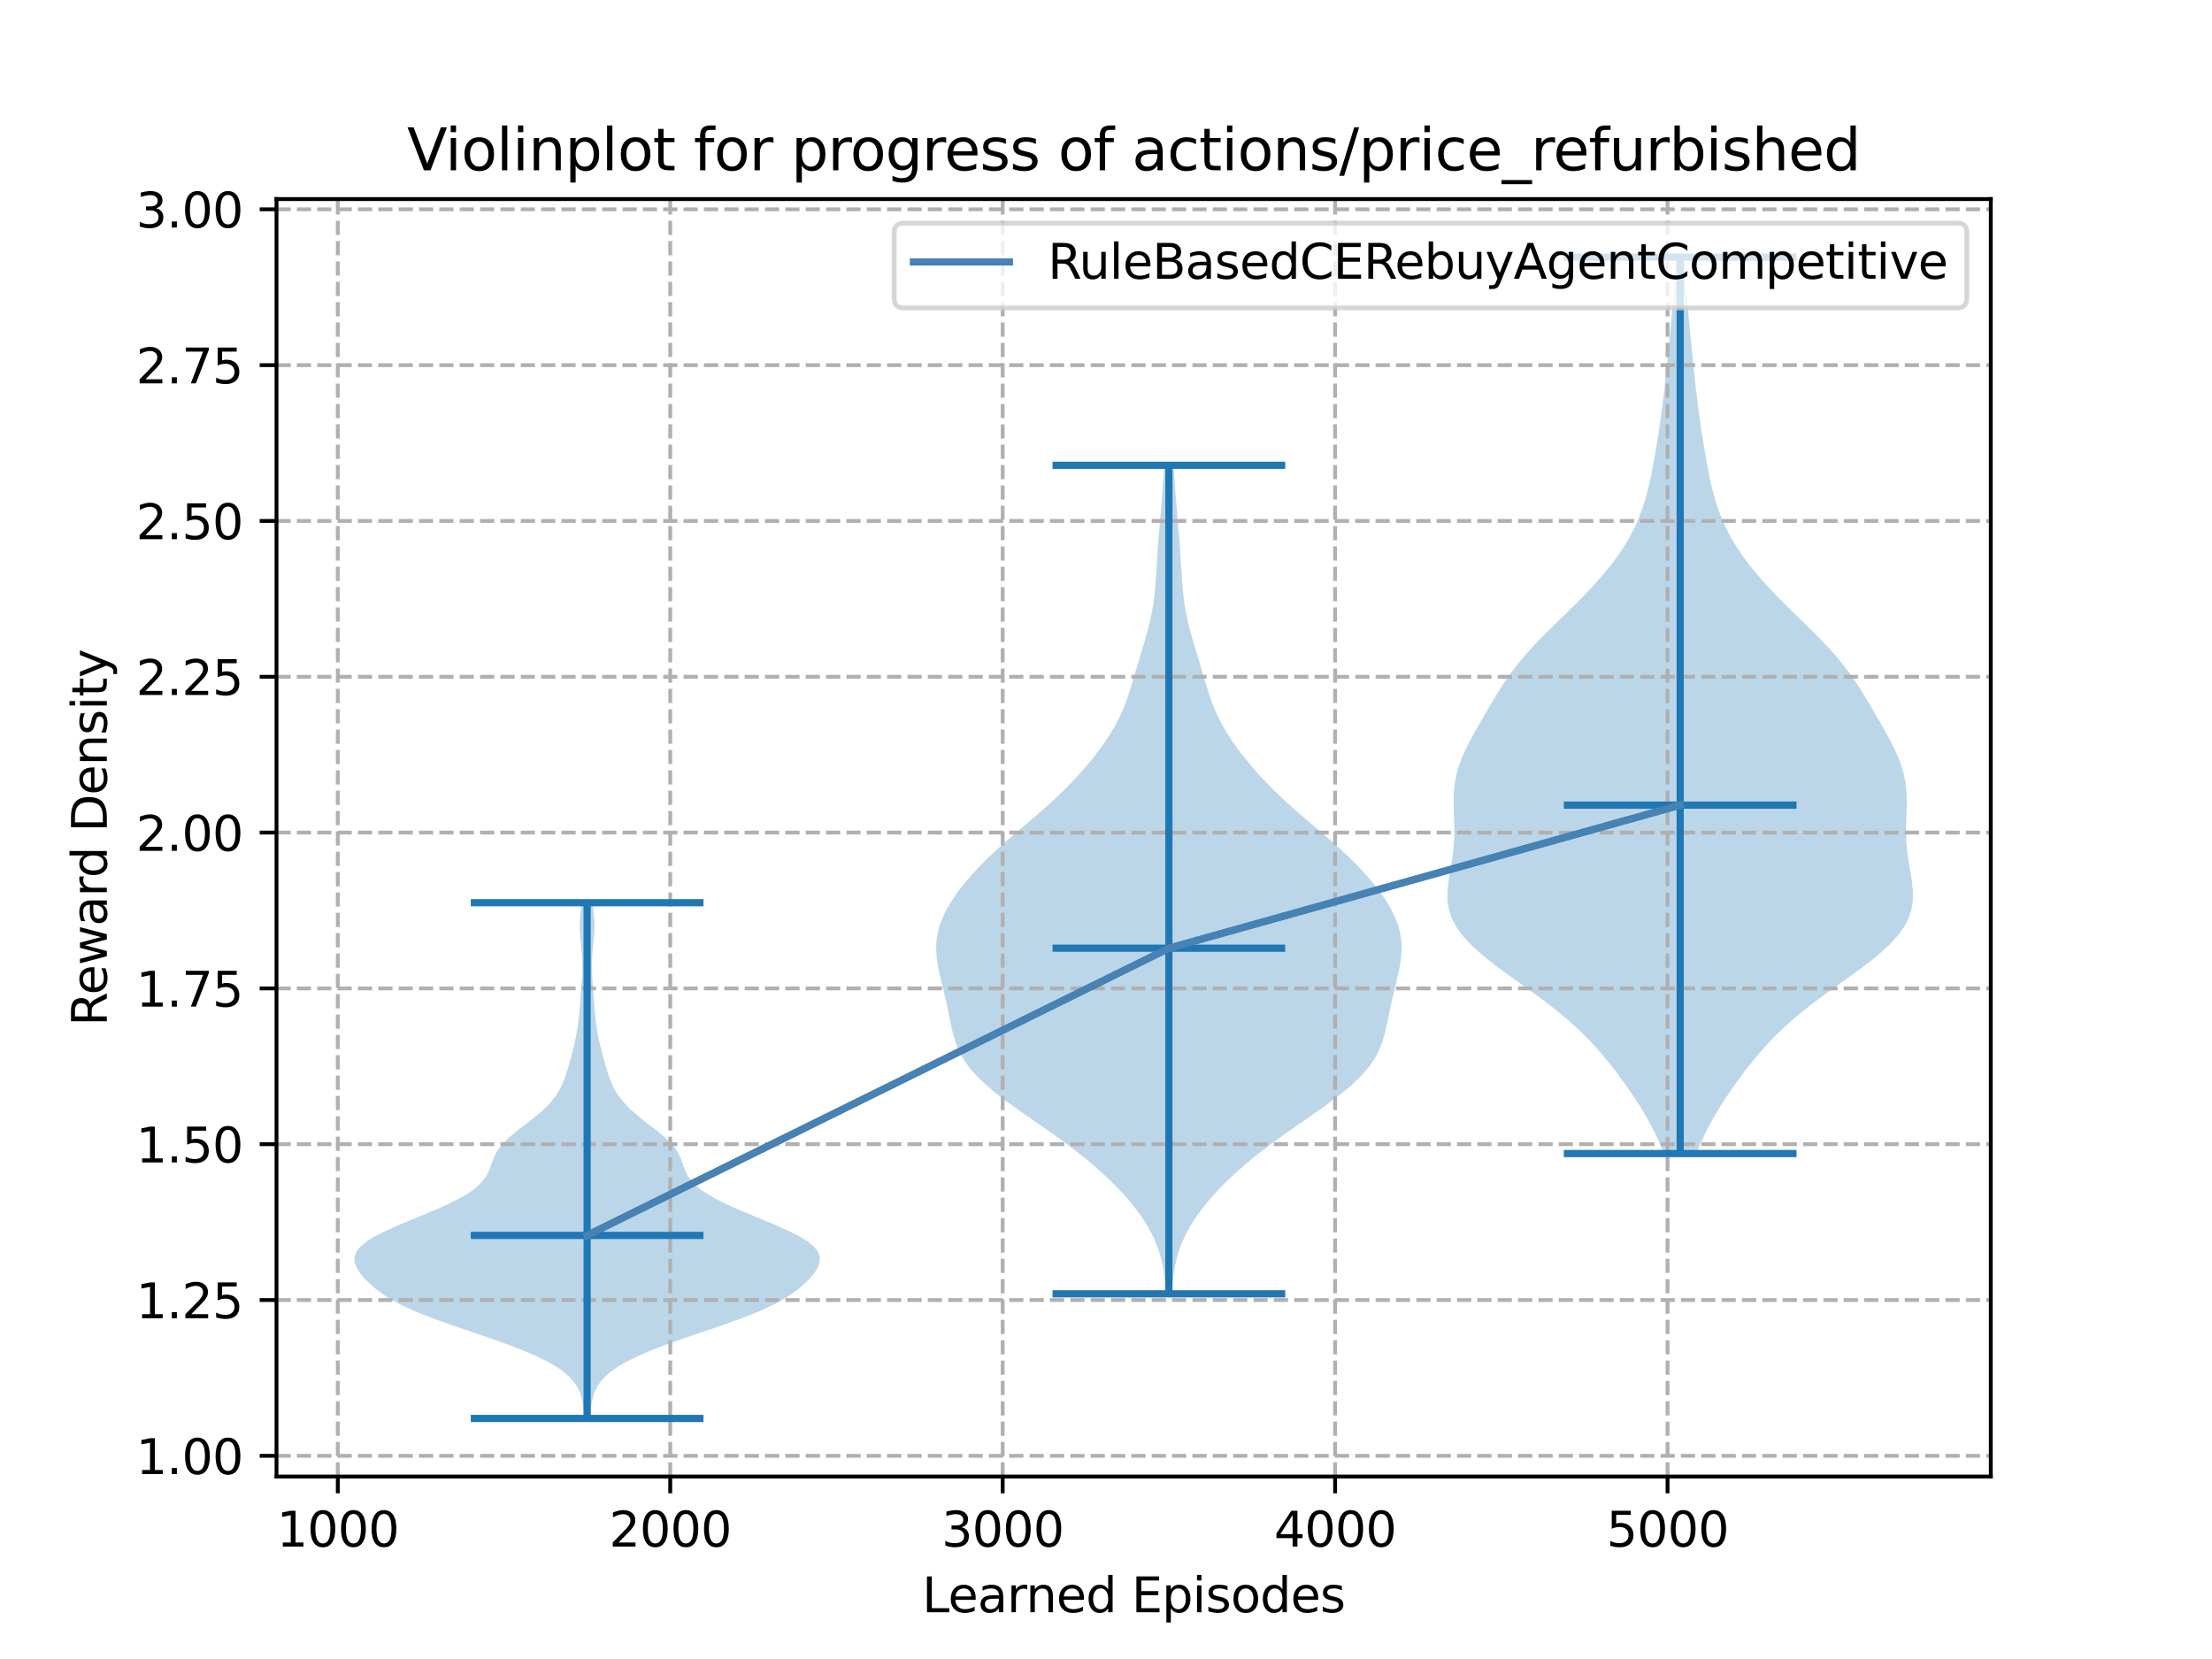 <?xml version="1.0" encoding="utf-8" standalone="no"?>
<!DOCTYPE svg PUBLIC "-//W3C//DTD SVG 1.1//EN"
  "http://www.w3.org/Graphics/SVG/1.1/DTD/svg11.dtd">
<svg xmlns:xlink="http://www.w3.org/1999/xlink" width="460.8pt" height="345.6pt" viewBox="0 0 460.8 345.6" xmlns="http://www.w3.org/2000/svg" version="1.1">
 <defs>
  <style type="text/css">*{stroke-linejoin: round; stroke-linecap: butt}</style>
 </defs>
 <g id="figure_1">
  <g id="patch_1">
   <path d="M 0 345.6 
L 460.8 345.6 
L 460.8 0 
L 0 0 
z
" style="fill: #ffffff"/>
  </g>
  <g id="axes_1">
   <g id="patch_2">
    <path d="M 57.6 307.584 
L 414.72 307.584 
L 414.72 41.472 
L 57.6 41.472 
z
" style="fill: #ffffff"/>
   </g>
   <g id="PolyCollection_1">
    <path d="M 122.925 295.488 
L 121.694 295.488 
L 121.607 294.403 
L 121.501 293.318 
L 121.352 292.232 
L 121.127 291.147 
L 120.786 290.062 
L 120.283 288.977 
L 119.568 287.892 
L 118.6 286.806 
L 117.342 285.721 
L 115.77 284.636 
L 113.871 283.551 
L 111.65 282.466 
L 109.127 281.38 
L 106.338 280.295 
L 103.337 279.21 
L 100.193 278.125 
L 96.991 277.04 
L 93.823 275.954 
L 90.783 274.869 
L 87.954 273.784 
L 85.398 272.699 
L 83.147 271.613 
L 81.201 270.528 
L 79.533 269.443 
L 78.102 268.358 
L 76.867 267.273 
L 75.804 266.187 
L 74.921 265.102 
L 74.253 264.017 
L 73.866 262.932 
L 73.833 261.847 
L 74.223 260.761 
L 75.081 259.676 
L 76.413 258.591 
L 78.186 257.506 
L 80.329 256.421 
L 82.745 255.335 
L 85.325 254.25 
L 87.96 253.165 
L 90.544 252.08 
L 92.986 250.995 
L 95.205 249.909 
L 97.138 248.824 
L 98.742 247.739 
L 99.999 246.654 
L 100.929 245.569 
L 101.584 244.483 
L 102.048 243.398 
L 102.428 242.313 
L 102.833 241.228 
L 103.359 240.143 
L 104.073 239.057 
L 105.003 237.972 
L 106.138 236.887 
L 107.433 235.802 
L 108.824 234.716 
L 110.239 233.631 
L 111.611 232.546 
L 112.883 231.461 
L 114.018 230.376 
L 114.997 229.29 
L 115.818 228.205 
L 116.494 227.12 
L 117.047 226.035 
L 117.503 224.95 
L 117.89 223.864 
L 118.234 222.779 
L 118.55 221.694 
L 118.852 220.609 
L 119.142 219.524 
L 119.419 218.438 
L 119.679 217.353 
L 119.917 216.268 
L 120.127 215.183 
L 120.307 214.098 
L 120.459 213.012 
L 120.585 211.927 
L 120.692 210.842 
L 120.785 209.757 
L 120.871 208.672 
L 120.953 207.586 
L 121.035 206.501 
L 121.114 205.416 
L 121.187 204.331 
L 121.247 203.246 
L 121.286 202.16 
L 121.296 201.075 
L 121.273 199.99 
L 121.218 198.905 
L 121.134 197.82 
L 121.034 196.734 
L 120.932 195.649 
L 120.846 194.564 
L 120.793 193.479 
L 120.784 192.393 
L 120.826 191.308 
L 120.919 190.223 
L 121.055 189.138 
L 121.22 188.053 
L 123.399 188.053 
L 123.399 188.053 
L 123.564 189.138 
L 123.699 190.223 
L 123.792 191.308 
L 123.835 192.393 
L 123.826 193.479 
L 123.772 194.564 
L 123.686 195.649 
L 123.585 196.734 
L 123.484 197.82 
L 123.401 198.905 
L 123.345 199.99 
L 123.323 201.075 
L 123.333 202.16 
L 123.372 203.246 
L 123.431 204.331 
L 123.504 205.416 
L 123.584 206.501 
L 123.665 207.586 
L 123.748 208.672 
L 123.834 209.757 
L 123.927 210.842 
L 124.033 211.927 
L 124.159 213.012 
L 124.311 214.098 
L 124.492 215.183 
L 124.702 216.268 
L 124.939 217.353 
L 125.199 218.438 
L 125.477 219.524 
L 125.767 220.609 
L 126.068 221.694 
L 126.385 222.779 
L 126.728 223.864 
L 127.116 224.95 
L 127.572 226.035 
L 128.124 227.12 
L 128.8 228.205 
L 129.622 229.29 
L 130.601 230.376 
L 131.736 231.461 
L 133.008 232.546 
L 134.379 233.631 
L 135.794 234.716 
L 137.186 235.802 
L 138.481 236.887 
L 139.615 237.972 
L 140.545 239.057 
L 141.259 240.143 
L 141.786 241.228 
L 142.191 242.313 
L 142.571 243.398 
L 143.035 244.483 
L 143.69 245.569 
L 144.619 246.654 
L 145.877 247.739 
L 147.48 248.824 
L 149.413 249.909 
L 151.633 250.995 
L 154.074 252.08 
L 156.659 253.165 
L 159.293 254.25 
L 161.874 255.335 
L 164.29 256.421 
L 166.432 257.506 
L 168.205 258.591 
L 169.538 259.676 
L 170.395 260.761 
L 170.786 261.847 
L 170.753 262.932 
L 170.365 264.017 
L 169.698 265.102 
L 168.814 266.187 
L 167.752 267.273 
L 166.517 268.358 
L 165.085 269.443 
L 163.418 270.528 
L 161.472 271.613 
L 159.221 272.699 
L 156.665 273.784 
L 153.836 274.869 
L 150.796 275.954 
L 147.628 277.04 
L 144.425 278.125 
L 141.281 279.21 
L 138.28 280.295 
L 135.491 281.38 
L 132.968 282.466 
L 130.748 283.551 
L 128.849 284.636 
L 127.276 285.721 
L 126.018 286.806 
L 125.05 287.892 
L 124.336 288.977 
L 123.832 290.062 
L 123.491 291.147 
L 123.267 292.232 
L 123.118 293.318 
L 123.012 294.403 
L 122.925 295.488 
z
" clip-path="url(#pec34b8f7da)" style="fill: #1f77b4; fill-opacity: 0.3"/>
   </g>
   <g id="PolyCollection_2">
    <path d="M 244.087 269.521 
L 242.914 269.521 
L 242.778 267.777 
L 242.589 266.034 
L 242.325 264.291 
L 241.962 262.547 
L 241.477 260.804 
L 240.853 259.061 
L 240.076 257.317 
L 239.14 255.574 
L 238.048 253.831 
L 236.804 252.087 
L 235.415 250.344 
L 233.888 248.6 
L 232.228 246.857 
L 230.436 245.114 
L 228.513 243.37 
L 226.458 241.627 
L 224.274 239.884 
L 221.972 238.14 
L 219.567 236.397 
L 217.09 234.654 
L 214.579 232.91 
L 212.086 231.167 
L 209.671 229.424 
L 207.395 227.68 
L 205.323 225.937 
L 203.504 224.194 
L 201.974 222.45 
L 200.744 220.707 
L 199.795 218.964 
L 199.088 217.22 
L 198.562 215.477 
L 198.152 213.734 
L 197.794 211.99 
L 197.44 210.247 
L 197.062 208.504 
L 196.653 206.76 
L 196.226 205.017 
L 195.81 203.273 
L 195.442 201.53 
L 195.166 199.787 
L 195.024 198.043 
L 195.055 196.3 
L 195.286 194.557 
L 195.731 192.813 
L 196.39 191.07 
L 197.251 189.327 
L 198.295 187.583 
L 199.5 185.84 
L 200.848 184.097 
L 202.328 182.353 
L 203.935 180.61 
L 205.665 178.867 
L 207.51 177.123 
L 209.453 175.38 
L 211.466 173.637 
L 213.514 171.893 
L 215.557 170.15 
L 217.557 168.407 
L 219.483 166.663 
L 221.315 164.92 
L 223.047 163.176 
L 224.679 161.433 
L 226.216 159.69 
L 227.661 157.946 
L 229.012 156.203 
L 230.261 154.46 
L 231.398 152.716 
L 232.412 150.973 
L 233.3 149.23 
L 234.068 147.486 
L 234.733 145.743 
L 235.319 144 
L 235.857 142.256 
L 236.374 140.513 
L 236.889 138.77 
L 237.412 137.026 
L 237.94 135.283 
L 238.462 133.54 
L 238.959 131.796 
L 239.413 130.053 
L 239.807 128.31 
L 240.131 126.566 
L 240.387 124.823 
L 240.582 123.079 
L 240.73 121.336 
L 240.848 119.593 
L 240.953 117.849 
L 241.06 116.106 
L 241.177 114.363 
L 241.307 112.619 
L 241.448 110.876 
L 241.597 109.133 
L 241.748 107.389 
L 241.895 105.646 
L 242.038 103.903 
L 242.174 102.159 
L 242.306 100.416 
L 242.436 98.673 
L 242.566 96.929 
L 244.435 96.929 
L 244.435 96.929 
L 244.565 98.673 
L 244.695 100.416 
L 244.827 102.159 
L 244.964 103.903 
L 245.106 105.646 
L 245.254 107.389 
L 245.404 109.133 
L 245.553 110.876 
L 245.695 112.619 
L 245.825 114.363 
L 245.941 116.106 
L 246.048 117.849 
L 246.154 119.593 
L 246.272 121.336 
L 246.42 123.079 
L 246.614 124.823 
L 246.87 126.566 
L 247.195 128.31 
L 247.589 130.053 
L 248.042 131.796 
L 248.539 133.54 
L 249.061 135.283 
L 249.59 137.026 
L 250.113 138.77 
L 250.628 140.513 
L 251.144 142.256 
L 251.682 144 
L 252.269 145.743 
L 252.934 147.486 
L 253.702 149.23 
L 254.59 150.973 
L 255.604 152.716 
L 256.741 154.46 
L 257.99 156.203 
L 259.341 157.946 
L 260.785 159.69 
L 262.322 161.433 
L 263.954 163.176 
L 265.686 164.92 
L 267.519 166.663 
L 269.445 168.407 
L 271.444 170.15 
L 273.487 171.893 
L 275.535 173.637 
L 277.549 175.38 
L 279.491 177.123 
L 281.336 178.867 
L 283.066 180.61 
L 284.673 182.353 
L 286.154 184.097 
L 287.502 185.84 
L 288.706 187.583 
L 289.75 189.327 
L 290.611 191.07 
L 291.271 192.813 
L 291.716 194.557 
L 291.947 196.3 
L 291.977 198.043 
L 291.836 199.787 
L 291.56 201.53 
L 291.192 203.273 
L 290.775 205.017 
L 290.348 206.76 
L 289.939 208.504 
L 289.562 210.247 
L 289.208 211.99 
L 288.85 213.734 
L 288.439 215.477 
L 287.914 217.22 
L 287.206 218.964 
L 286.258 220.707 
L 285.027 222.45 
L 283.497 224.194 
L 281.679 225.937 
L 279.606 227.68 
L 277.331 229.424 
L 274.915 231.167 
L 272.422 232.91 
L 269.912 234.654 
L 267.434 236.397 
L 265.03 238.14 
L 262.727 239.884 
L 260.544 241.627 
L 258.488 243.37 
L 256.565 245.114 
L 254.773 246.857 
L 253.113 248.6 
L 251.587 250.344 
L 250.198 252.087 
L 248.954 253.831 
L 247.861 255.574 
L 246.926 257.317 
L 246.149 259.061 
L 245.524 260.804 
L 245.04 262.547 
L 244.677 264.291 
L 244.413 266.034 
L 244.224 267.777 
L 244.087 269.521 
z
" clip-path="url(#pec34b8f7da)" style="fill: #1f77b4; fill-opacity: 0.3"/>
   </g>
   <g id="PolyCollection_3">
    <path d="M 353.375 240.307 
L 346.646 240.307 
L 345.877 238.421 
L 345.014 236.535 
L 344.059 234.649 
L 343.017 232.762 
L 341.894 230.876 
L 340.696 228.99 
L 339.429 227.104 
L 338.097 225.217 
L 336.7 223.331 
L 335.229 221.445 
L 333.669 219.559 
L 331.998 217.672 
L 330.193 215.786 
L 328.232 213.9 
L 326.1 212.014 
L 323.797 210.127 
L 321.34 208.241 
L 318.765 206.355 
L 316.129 204.469 
L 313.504 202.582 
L 310.974 200.696 
L 308.626 198.81 
L 306.542 196.923 
L 304.788 195.037 
L 303.409 193.151 
L 302.422 191.265 
L 301.812 189.378 
L 301.538 187.492 
L 301.534 185.606 
L 301.722 183.72 
L 302.017 181.833 
L 302.341 179.947 
L 302.629 178.061 
L 302.837 176.175 
L 302.947 174.288 
L 302.962 172.402 
L 302.912 170.516 
L 302.842 168.63 
L 302.809 166.743 
L 302.87 164.857 
L 303.075 162.971 
L 303.457 161.085 
L 304.027 159.198 
L 304.772 157.312 
L 305.661 155.426 
L 306.652 153.54 
L 307.704 151.653 
L 308.784 149.767 
L 309.875 147.881 
L 310.983 145.995 
L 312.127 144.108 
L 313.338 142.222 
L 314.646 140.336 
L 316.078 138.45 
L 317.645 136.563 
L 319.342 134.677 
L 321.15 132.791 
L 323.038 130.905 
L 324.968 129.018 
L 326.902 127.132 
L 328.805 125.246 
L 330.646 123.359 
L 332.401 121.473 
L 334.053 119.587 
L 335.587 117.701 
L 336.993 115.814 
L 338.263 113.928 
L 339.395 112.042 
L 340.387 110.156 
L 341.246 108.269 
L 341.98 106.383 
L 342.604 104.497 
L 343.135 102.611 
L 343.593 100.724 
L 343.996 98.838 
L 344.36 96.952 
L 344.698 95.066 
L 345.017 93.179 
L 345.324 91.293 
L 345.616 89.407 
L 345.895 87.521 
L 346.157 85.634 
L 346.401 83.748 
L 346.628 81.862 
L 346.84 79.976 
L 347.041 78.089 
L 347.235 76.203 
L 347.426 74.317 
L 347.616 72.431 
L 347.805 70.544 
L 347.991 68.658 
L 348.172 66.772 
L 348.345 64.886 
L 348.508 62.999 
L 348.659 61.113 
L 348.8 59.227 
L 348.931 57.341 
L 349.056 55.454 
L 349.175 53.568 
L 350.846 53.568 
L 350.846 53.568 
L 350.965 55.454 
L 351.09 57.341 
L 351.222 59.227 
L 351.362 61.113 
L 351.514 62.999 
L 351.676 64.886 
L 351.849 66.772 
L 352.03 68.658 
L 352.217 70.544 
L 352.406 72.431 
L 352.595 74.317 
L 352.786 76.203 
L 352.98 78.089 
L 353.181 79.976 
L 353.393 81.862 
L 353.62 83.748 
L 353.865 85.634 
L 354.126 87.521 
L 354.405 89.407 
L 354.698 91.293 
L 355.004 93.179 
L 355.324 95.066 
L 355.662 96.952 
L 356.026 98.838 
L 356.428 100.724 
L 356.886 102.611 
L 357.417 104.497 
L 358.041 106.383 
L 358.776 108.269 
L 359.634 110.156 
L 360.627 112.042 
L 361.758 113.928 
L 363.029 115.814 
L 364.435 117.701 
L 365.969 119.587 
L 367.62 121.473 
L 369.376 123.359 
L 371.217 125.246 
L 373.119 127.132 
L 375.053 129.018 
L 376.984 130.905 
L 378.871 132.791 
L 380.679 134.677 
L 382.376 136.563 
L 383.943 138.45 
L 385.375 140.336 
L 386.684 142.222 
L 387.894 144.108 
L 389.038 145.995 
L 390.146 147.881 
L 391.238 149.767 
L 392.317 151.653 
L 393.369 153.54 
L 394.36 155.426 
L 395.25 157.312 
L 395.995 159.198 
L 396.564 161.085 
L 396.946 162.971 
L 397.151 164.857 
L 397.213 166.743 
L 397.179 168.63 
L 397.109 170.516 
L 397.059 172.402 
L 397.075 174.288 
L 397.184 176.175 
L 397.392 178.061 
L 397.68 179.947 
L 398.004 181.833 
L 398.299 183.72 
L 398.487 185.606 
L 398.484 187.492 
L 398.21 189.378 
L 397.6 191.265 
L 396.612 193.151 
L 395.233 195.037 
L 393.479 196.923 
L 391.395 198.81 
L 389.047 200.696 
L 386.518 202.582 
L 383.893 204.469 
L 381.256 206.355 
L 378.682 208.241 
L 376.224 210.127 
L 373.921 212.014 
L 371.789 213.9 
L 369.828 215.786 
L 368.023 217.672 
L 366.353 219.559 
L 364.792 221.445 
L 363.321 223.331 
L 361.924 225.217 
L 360.593 227.104 
L 359.326 228.99 
L 358.128 230.876 
L 357.004 232.762 
L 355.962 234.649 
L 355.008 236.535 
L 354.145 238.421 
L 353.375 240.307 
z
" clip-path="url(#pec34b8f7da)" style="fill: #1f77b4; fill-opacity: 0.3"/>
   </g>
   <g id="matplotlib.axis_1">
    <g id="xtick_1">
     <g id="line2d_1">
      <path d="M 70.37 307.584 
L 70.37 41.472 
" clip-path="url(#pec34b8f7da)" style="fill: none; stroke-dasharray: 2.96,1.28; stroke-dashoffset: 0; stroke: #b0b0b0; stroke-width: 0.8"/>
     </g>
     <g id="line2d_2">
      <defs>
       <path id="m154f9c1ec1" d="M 0 0 
L 0 3.5 
" style="stroke: #000000; stroke-width: 0.8"/>
      </defs>
      <g>
       <use xlink:href="#m154f9c1ec1" x="70.37" y="307.584" style="stroke: #000000; stroke-width: 0.8"/>
      </g>
     </g>
     <g id="text_1">
      <!-- 1000 -->
      <g transform="translate(57.645 322.182)scale(0.1 -0.1)">
       <defs>
        <path id="DejaVuSans-31" d="M 794 531 
L 1825 531 
L 1825 4091 
L 703 3866 
L 703 4441 
L 1819 4666 
L 2450 4666 
L 2450 531 
L 3481 531 
L 3481 0 
L 794 0 
L 794 531 
z
" transform="scale(0.016)"/>
        <path id="DejaVuSans-30" d="M 2034 4250 
Q 1547 4250 1301 3770 
Q 1056 3291 1056 2328 
Q 1056 1369 1301 889 
Q 1547 409 2034 409 
Q 2525 409 2770 889 
Q 3016 1369 3016 2328 
Q 3016 3291 2770 3770 
Q 2525 4250 2034 4250 
z
M 2034 4750 
Q 2819 4750 3233 4129 
Q 3647 3509 3647 2328 
Q 3647 1150 3233 529 
Q 2819 -91 2034 -91 
Q 1250 -91 836 529 
Q 422 1150 422 2328 
Q 422 3509 836 4129 
Q 1250 4750 2034 4750 
z
" transform="scale(0.016)"/>
       </defs>
       <use xlink:href="#DejaVuSans-31"/>
       <use xlink:href="#DejaVuSans-30" x="63.623"/>
       <use xlink:href="#DejaVuSans-30" x="127.246"/>
       <use xlink:href="#DejaVuSans-30" x="190.869"/>
      </g>
     </g>
    </g>
    <g id="xtick_2">
     <g id="line2d_3">
      <path d="M 139.622 307.584 
L 139.622 41.472 
" clip-path="url(#pec34b8f7da)" style="fill: none; stroke-dasharray: 2.96,1.28; stroke-dashoffset: 0; stroke: #b0b0b0; stroke-width: 0.8"/>
     </g>
     <g id="line2d_4">
      <g>
       <use xlink:href="#m154f9c1ec1" x="139.622" y="307.584" style="stroke: #000000; stroke-width: 0.8"/>
      </g>
     </g>
     <g id="text_2">
      <!-- 2000 -->
      <g transform="translate(126.897 322.182)scale(0.1 -0.1)">
       <defs>
        <path id="DejaVuSans-32" d="M 1228 531 
L 3431 531 
L 3431 0 
L 469 0 
L 469 531 
Q 828 903 1448 1529 
Q 2069 2156 2228 2338 
Q 2531 2678 2651 2914 
Q 2772 3150 2772 3378 
Q 2772 3750 2511 3984 
Q 2250 4219 1831 4219 
Q 1534 4219 1204 4116 
Q 875 4013 500 3803 
L 500 4441 
Q 881 4594 1212 4672 
Q 1544 4750 1819 4750 
Q 2544 4750 2975 4387 
Q 3406 4025 3406 3419 
Q 3406 3131 3298 2873 
Q 3191 2616 2906 2266 
Q 2828 2175 2409 1742 
Q 1991 1309 1228 531 
z
" transform="scale(0.016)"/>
       </defs>
       <use xlink:href="#DejaVuSans-32"/>
       <use xlink:href="#DejaVuSans-30" x="63.623"/>
       <use xlink:href="#DejaVuSans-30" x="127.246"/>
       <use xlink:href="#DejaVuSans-30" x="190.869"/>
      </g>
     </g>
    </g>
    <g id="xtick_3">
     <g id="line2d_5">
      <path d="M 208.875 307.584 
L 208.875 41.472 
" clip-path="url(#pec34b8f7da)" style="fill: none; stroke-dasharray: 2.96,1.28; stroke-dashoffset: 0; stroke: #b0b0b0; stroke-width: 0.8"/>
     </g>
     <g id="line2d_6">
      <g>
       <use xlink:href="#m154f9c1ec1" x="208.875" y="307.584" style="stroke: #000000; stroke-width: 0.8"/>
      </g>
     </g>
     <g id="text_3">
      <!-- 3000 -->
      <g transform="translate(196.15 322.182)scale(0.1 -0.1)">
       <defs>
        <path id="DejaVuSans-33" d="M 2597 2516 
Q 3050 2419 3304 2112 
Q 3559 1806 3559 1356 
Q 3559 666 3084 287 
Q 2609 -91 1734 -91 
Q 1441 -91 1130 -33 
Q 819 25 488 141 
L 488 750 
Q 750 597 1062 519 
Q 1375 441 1716 441 
Q 2309 441 2620 675 
Q 2931 909 2931 1356 
Q 2931 1769 2642 2001 
Q 2353 2234 1838 2234 
L 1294 2234 
L 1294 2753 
L 1863 2753 
Q 2328 2753 2575 2939 
Q 2822 3125 2822 3475 
Q 2822 3834 2567 4026 
Q 2313 4219 1838 4219 
Q 1578 4219 1281 4162 
Q 984 4106 628 3988 
L 628 4550 
Q 988 4650 1302 4700 
Q 1616 4750 1894 4750 
Q 2613 4750 3031 4423 
Q 3450 4097 3450 3541 
Q 3450 3153 3228 2886 
Q 3006 2619 2597 2516 
z
" transform="scale(0.016)"/>
       </defs>
       <use xlink:href="#DejaVuSans-33"/>
       <use xlink:href="#DejaVuSans-30" x="63.623"/>
       <use xlink:href="#DejaVuSans-30" x="127.246"/>
       <use xlink:href="#DejaVuSans-30" x="190.869"/>
      </g>
     </g>
    </g>
    <g id="xtick_4">
     <g id="line2d_7">
      <path d="M 278.127 307.584 
L 278.127 41.472 
" clip-path="url(#pec34b8f7da)" style="fill: none; stroke-dasharray: 2.96,1.28; stroke-dashoffset: 0; stroke: #b0b0b0; stroke-width: 0.8"/>
     </g>
     <g id="line2d_8">
      <g>
       <use xlink:href="#m154f9c1ec1" x="278.127" y="307.584" style="stroke: #000000; stroke-width: 0.8"/>
      </g>
     </g>
     <g id="text_4">
      <!-- 4000 -->
      <g transform="translate(265.402 322.182)scale(0.1 -0.1)">
       <defs>
        <path id="DejaVuSans-34" d="M 2419 4116 
L 825 1625 
L 2419 1625 
L 2419 4116 
z
M 2253 4666 
L 3047 4666 
L 3047 1625 
L 3713 1625 
L 3713 1100 
L 3047 1100 
L 3047 0 
L 2419 0 
L 2419 1100 
L 313 1100 
L 313 1709 
L 2253 4666 
z
" transform="scale(0.016)"/>
       </defs>
       <use xlink:href="#DejaVuSans-34"/>
       <use xlink:href="#DejaVuSans-30" x="63.623"/>
       <use xlink:href="#DejaVuSans-30" x="127.246"/>
       <use xlink:href="#DejaVuSans-30" x="190.869"/>
      </g>
     </g>
    </g>
    <g id="xtick_5">
     <g id="line2d_9">
      <path d="M 347.379 307.584 
L 347.379 41.472 
" clip-path="url(#pec34b8f7da)" style="fill: none; stroke-dasharray: 2.96,1.28; stroke-dashoffset: 0; stroke: #b0b0b0; stroke-width: 0.8"/>
     </g>
     <g id="line2d_10">
      <g>
       <use xlink:href="#m154f9c1ec1" x="347.379" y="307.584" style="stroke: #000000; stroke-width: 0.8"/>
      </g>
     </g>
     <g id="text_5">
      <!-- 5000 -->
      <g transform="translate(334.654 322.182)scale(0.1 -0.1)">
       <defs>
        <path id="DejaVuSans-35" d="M 691 4666 
L 3169 4666 
L 3169 4134 
L 1269 4134 
L 1269 2991 
Q 1406 3038 1543 3061 
Q 1681 3084 1819 3084 
Q 2600 3084 3056 2656 
Q 3513 2228 3513 1497 
Q 3513 744 3044 326 
Q 2575 -91 1722 -91 
Q 1428 -91 1123 -41 
Q 819 9 494 109 
L 494 744 
Q 775 591 1075 516 
Q 1375 441 1709 441 
Q 2250 441 2565 725 
Q 2881 1009 2881 1497 
Q 2881 1984 2565 2268 
Q 2250 2553 1709 2553 
Q 1456 2553 1204 2497 
Q 953 2441 691 2322 
L 691 4666 
z
" transform="scale(0.016)"/>
       </defs>
       <use xlink:href="#DejaVuSans-35"/>
       <use xlink:href="#DejaVuSans-30" x="63.623"/>
       <use xlink:href="#DejaVuSans-30" x="127.246"/>
       <use xlink:href="#DejaVuSans-30" x="190.869"/>
      </g>
     </g>
    </g>
    <g id="text_6">
     <!-- Learned Episodes -->
     <g transform="translate(192.102 335.861)scale(0.1 -0.1)">
      <defs>
       <path id="DejaVuSans-4c" d="M 628 4666 
L 1259 4666 
L 1259 531 
L 3531 531 
L 3531 0 
L 628 0 
L 628 4666 
z
" transform="scale(0.016)"/>
       <path id="DejaVuSans-65" d="M 3597 1894 
L 3597 1613 
L 953 1613 
Q 991 1019 1311 708 
Q 1631 397 2203 397 
Q 2534 397 2845 478 
Q 3156 559 3463 722 
L 3463 178 
Q 3153 47 2828 -22 
Q 2503 -91 2169 -91 
Q 1331 -91 842 396 
Q 353 884 353 1716 
Q 353 2575 817 3079 
Q 1281 3584 2069 3584 
Q 2775 3584 3186 3129 
Q 3597 2675 3597 1894 
z
M 3022 2063 
Q 3016 2534 2758 2815 
Q 2500 3097 2075 3097 
Q 1594 3097 1305 2825 
Q 1016 2553 972 2059 
L 3022 2063 
z
" transform="scale(0.016)"/>
       <path id="DejaVuSans-61" d="M 2194 1759 
Q 1497 1759 1228 1600 
Q 959 1441 959 1056 
Q 959 750 1161 570 
Q 1363 391 1709 391 
Q 2188 391 2477 730 
Q 2766 1069 2766 1631 
L 2766 1759 
L 2194 1759 
z
M 3341 1997 
L 3341 0 
L 2766 0 
L 2766 531 
Q 2569 213 2275 61 
Q 1981 -91 1556 -91 
Q 1019 -91 701 211 
Q 384 513 384 1019 
Q 384 1609 779 1909 
Q 1175 2209 1959 2209 
L 2766 2209 
L 2766 2266 
Q 2766 2663 2505 2880 
Q 2244 3097 1772 3097 
Q 1472 3097 1187 3025 
Q 903 2953 641 2809 
L 641 3341 
Q 956 3463 1253 3523 
Q 1550 3584 1831 3584 
Q 2591 3584 2966 3190 
Q 3341 2797 3341 1997 
z
" transform="scale(0.016)"/>
       <path id="DejaVuSans-72" d="M 2631 2963 
Q 2534 3019 2420 3045 
Q 2306 3072 2169 3072 
Q 1681 3072 1420 2755 
Q 1159 2438 1159 1844 
L 1159 0 
L 581 0 
L 581 3500 
L 1159 3500 
L 1159 2956 
Q 1341 3275 1631 3429 
Q 1922 3584 2338 3584 
Q 2397 3584 2469 3576 
Q 2541 3569 2628 3553 
L 2631 2963 
z
" transform="scale(0.016)"/>
       <path id="DejaVuSans-6e" d="M 3513 2113 
L 3513 0 
L 2938 0 
L 2938 2094 
Q 2938 2591 2744 2837 
Q 2550 3084 2163 3084 
Q 1697 3084 1428 2787 
Q 1159 2491 1159 1978 
L 1159 0 
L 581 0 
L 581 3500 
L 1159 3500 
L 1159 2956 
Q 1366 3272 1645 3428 
Q 1925 3584 2291 3584 
Q 2894 3584 3203 3211 
Q 3513 2838 3513 2113 
z
" transform="scale(0.016)"/>
       <path id="DejaVuSans-64" d="M 2906 2969 
L 2906 4863 
L 3481 4863 
L 3481 0 
L 2906 0 
L 2906 525 
Q 2725 213 2448 61 
Q 2172 -91 1784 -91 
Q 1150 -91 751 415 
Q 353 922 353 1747 
Q 353 2572 751 3078 
Q 1150 3584 1784 3584 
Q 2172 3584 2448 3432 
Q 2725 3281 2906 2969 
z
M 947 1747 
Q 947 1113 1208 752 
Q 1469 391 1925 391 
Q 2381 391 2643 752 
Q 2906 1113 2906 1747 
Q 2906 2381 2643 2742 
Q 2381 3103 1925 3103 
Q 1469 3103 1208 2742 
Q 947 2381 947 1747 
z
" transform="scale(0.016)"/>
       <path id="DejaVuSans-20" transform="scale(0.016)"/>
       <path id="DejaVuSans-45" d="M 628 4666 
L 3578 4666 
L 3578 4134 
L 1259 4134 
L 1259 2753 
L 3481 2753 
L 3481 2222 
L 1259 2222 
L 1259 531 
L 3634 531 
L 3634 0 
L 628 0 
L 628 4666 
z
" transform="scale(0.016)"/>
       <path id="DejaVuSans-70" d="M 1159 525 
L 1159 -1331 
L 581 -1331 
L 581 3500 
L 1159 3500 
L 1159 2969 
Q 1341 3281 1617 3432 
Q 1894 3584 2278 3584 
Q 2916 3584 3314 3078 
Q 3713 2572 3713 1747 
Q 3713 922 3314 415 
Q 2916 -91 2278 -91 
Q 1894 -91 1617 61 
Q 1341 213 1159 525 
z
M 3116 1747 
Q 3116 2381 2855 2742 
Q 2594 3103 2138 3103 
Q 1681 3103 1420 2742 
Q 1159 2381 1159 1747 
Q 1159 1113 1420 752 
Q 1681 391 2138 391 
Q 2594 391 2855 752 
Q 3116 1113 3116 1747 
z
" transform="scale(0.016)"/>
       <path id="DejaVuSans-69" d="M 603 3500 
L 1178 3500 
L 1178 0 
L 603 0 
L 603 3500 
z
M 603 4863 
L 1178 4863 
L 1178 4134 
L 603 4134 
L 603 4863 
z
" transform="scale(0.016)"/>
       <path id="DejaVuSans-73" d="M 2834 3397 
L 2834 2853 
Q 2591 2978 2328 3040 
Q 2066 3103 1784 3103 
Q 1356 3103 1142 2972 
Q 928 2841 928 2578 
Q 928 2378 1081 2264 
Q 1234 2150 1697 2047 
L 1894 2003 
Q 2506 1872 2764 1633 
Q 3022 1394 3022 966 
Q 3022 478 2636 193 
Q 2250 -91 1575 -91 
Q 1294 -91 989 -36 
Q 684 19 347 128 
L 347 722 
Q 666 556 975 473 
Q 1284 391 1588 391 
Q 1994 391 2212 530 
Q 2431 669 2431 922 
Q 2431 1156 2273 1281 
Q 2116 1406 1581 1522 
L 1381 1569 
Q 847 1681 609 1914 
Q 372 2147 372 2553 
Q 372 3047 722 3315 
Q 1072 3584 1716 3584 
Q 2034 3584 2315 3537 
Q 2597 3491 2834 3397 
z
" transform="scale(0.016)"/>
       <path id="DejaVuSans-6f" d="M 1959 3097 
Q 1497 3097 1228 2736 
Q 959 2375 959 1747 
Q 959 1119 1226 758 
Q 1494 397 1959 397 
Q 2419 397 2687 759 
Q 2956 1122 2956 1747 
Q 2956 2369 2687 2733 
Q 2419 3097 1959 3097 
z
M 1959 3584 
Q 2709 3584 3137 3096 
Q 3566 2609 3566 1747 
Q 3566 888 3137 398 
Q 2709 -91 1959 -91 
Q 1206 -91 779 398 
Q 353 888 353 1747 
Q 353 2609 779 3096 
Q 1206 3584 1959 3584 
z
" transform="scale(0.016)"/>
      </defs>
      <use xlink:href="#DejaVuSans-4c"/>
      <use xlink:href="#DejaVuSans-65" x="53.963"/>
      <use xlink:href="#DejaVuSans-61" x="115.486"/>
      <use xlink:href="#DejaVuSans-72" x="176.766"/>
      <use xlink:href="#DejaVuSans-6e" x="216.129"/>
      <use xlink:href="#DejaVuSans-65" x="279.508"/>
      <use xlink:href="#DejaVuSans-64" x="341.031"/>
      <use xlink:href="#DejaVuSans-20" x="404.508"/>
      <use xlink:href="#DejaVuSans-45" x="436.295"/>
      <use xlink:href="#DejaVuSans-70" x="499.479"/>
      <use xlink:href="#DejaVuSans-69" x="562.955"/>
      <use xlink:href="#DejaVuSans-73" x="590.738"/>
      <use xlink:href="#DejaVuSans-6f" x="642.838"/>
      <use xlink:href="#DejaVuSans-64" x="704.02"/>
      <use xlink:href="#DejaVuSans-65" x="767.496"/>
      <use xlink:href="#DejaVuSans-73" x="829.02"/>
     </g>
    </g>
   </g>
   <g id="matplotlib.axis_2">
    <g id="ytick_1">
     <g id="line2d_11">
      <path d="M 57.6 303.278 
L 414.72 303.278 
" clip-path="url(#pec34b8f7da)" style="fill: none; stroke-dasharray: 2.96,1.28; stroke-dashoffset: 0; stroke: #b0b0b0; stroke-width: 0.8"/>
     </g>
     <g id="line2d_12">
      <defs>
       <path id="m89fd02db25" d="M 0 0 
L -3.5 0 
" style="stroke: #000000; stroke-width: 0.8"/>
      </defs>
      <g>
       <use xlink:href="#m89fd02db25" x="57.6" y="303.278" style="stroke: #000000; stroke-width: 0.8"/>
      </g>
     </g>
     <g id="text_7">
      <!-- 1.00 -->
      <g transform="translate(28.334 307.077)scale(0.1 -0.1)">
       <defs>
        <path id="DejaVuSans-2e" d="M 684 794 
L 1344 794 
L 1344 0 
L 684 0 
L 684 794 
z
" transform="scale(0.016)"/>
       </defs>
       <use xlink:href="#DejaVuSans-31"/>
       <use xlink:href="#DejaVuSans-2e" x="63.623"/>
       <use xlink:href="#DejaVuSans-30" x="95.41"/>
       <use xlink:href="#DejaVuSans-30" x="159.033"/>
      </g>
     </g>
    </g>
    <g id="ytick_2">
     <g id="line2d_13">
      <path d="M 57.6 270.819 
L 414.72 270.819 
" clip-path="url(#pec34b8f7da)" style="fill: none; stroke-dasharray: 2.96,1.28; stroke-dashoffset: 0; stroke: #b0b0b0; stroke-width: 0.8"/>
     </g>
     <g id="line2d_14">
      <g>
       <use xlink:href="#m89fd02db25" x="57.6" y="270.819" style="stroke: #000000; stroke-width: 0.8"/>
      </g>
     </g>
     <g id="text_8">
      <!-- 1.25 -->
      <g transform="translate(28.334 274.618)scale(0.1 -0.1)">
       <use xlink:href="#DejaVuSans-31"/>
       <use xlink:href="#DejaVuSans-2e" x="63.623"/>
       <use xlink:href="#DejaVuSans-32" x="95.41"/>
       <use xlink:href="#DejaVuSans-35" x="159.033"/>
      </g>
     </g>
    </g>
    <g id="ytick_3">
     <g id="line2d_15">
      <path d="M 57.6 238.36 
L 414.72 238.36 
" clip-path="url(#pec34b8f7da)" style="fill: none; stroke-dasharray: 2.96,1.28; stroke-dashoffset: 0; stroke: #b0b0b0; stroke-width: 0.8"/>
     </g>
     <g id="line2d_16">
      <g>
       <use xlink:href="#m89fd02db25" x="57.6" y="238.36" style="stroke: #000000; stroke-width: 0.8"/>
      </g>
     </g>
     <g id="text_9">
      <!-- 1.50 -->
      <g transform="translate(28.334 242.159)scale(0.1 -0.1)">
       <use xlink:href="#DejaVuSans-31"/>
       <use xlink:href="#DejaVuSans-2e" x="63.623"/>
       <use xlink:href="#DejaVuSans-35" x="95.41"/>
       <use xlink:href="#DejaVuSans-30" x="159.033"/>
      </g>
     </g>
    </g>
    <g id="ytick_4">
     <g id="line2d_17">
      <path d="M 57.6 205.901 
L 414.72 205.901 
" clip-path="url(#pec34b8f7da)" style="fill: none; stroke-dasharray: 2.96,1.28; stroke-dashoffset: 0; stroke: #b0b0b0; stroke-width: 0.8"/>
     </g>
     <g id="line2d_18">
      <g>
       <use xlink:href="#m89fd02db25" x="57.6" y="205.901" style="stroke: #000000; stroke-width: 0.8"/>
      </g>
     </g>
     <g id="text_10">
      <!-- 1.75 -->
      <g transform="translate(28.334 209.7)scale(0.1 -0.1)">
       <defs>
        <path id="DejaVuSans-37" d="M 525 4666 
L 3525 4666 
L 3525 4397 
L 1831 0 
L 1172 0 
L 2766 4134 
L 525 4134 
L 525 4666 
z
" transform="scale(0.016)"/>
       </defs>
       <use xlink:href="#DejaVuSans-31"/>
       <use xlink:href="#DejaVuSans-2e" x="63.623"/>
       <use xlink:href="#DejaVuSans-37" x="95.41"/>
       <use xlink:href="#DejaVuSans-35" x="159.033"/>
      </g>
     </g>
    </g>
    <g id="ytick_5">
     <g id="line2d_19">
      <path d="M 57.6 173.441 
L 414.72 173.441 
" clip-path="url(#pec34b8f7da)" style="fill: none; stroke-dasharray: 2.96,1.28; stroke-dashoffset: 0; stroke: #b0b0b0; stroke-width: 0.8"/>
     </g>
     <g id="line2d_20">
      <g>
       <use xlink:href="#m89fd02db25" x="57.6" y="173.441" style="stroke: #000000; stroke-width: 0.8"/>
      </g>
     </g>
     <g id="text_11">
      <!-- 2.00 -->
      <g transform="translate(28.334 177.241)scale(0.1 -0.1)">
       <use xlink:href="#DejaVuSans-32"/>
       <use xlink:href="#DejaVuSans-2e" x="63.623"/>
       <use xlink:href="#DejaVuSans-30" x="95.41"/>
       <use xlink:href="#DejaVuSans-30" x="159.033"/>
      </g>
     </g>
    </g>
    <g id="ytick_6">
     <g id="line2d_21">
      <path d="M 57.6 140.982 
L 414.72 140.982 
" clip-path="url(#pec34b8f7da)" style="fill: none; stroke-dasharray: 2.96,1.28; stroke-dashoffset: 0; stroke: #b0b0b0; stroke-width: 0.8"/>
     </g>
     <g id="line2d_22">
      <g>
       <use xlink:href="#m89fd02db25" x="57.6" y="140.982" style="stroke: #000000; stroke-width: 0.8"/>
      </g>
     </g>
     <g id="text_12">
      <!-- 2.25 -->
      <g transform="translate(28.334 144.782)scale(0.1 -0.1)">
       <use xlink:href="#DejaVuSans-32"/>
       <use xlink:href="#DejaVuSans-2e" x="63.623"/>
       <use xlink:href="#DejaVuSans-32" x="95.41"/>
       <use xlink:href="#DejaVuSans-35" x="159.033"/>
      </g>
     </g>
    </g>
    <g id="ytick_7">
     <g id="line2d_23">
      <path d="M 57.6 108.523 
L 414.72 108.523 
" clip-path="url(#pec34b8f7da)" style="fill: none; stroke-dasharray: 2.96,1.28; stroke-dashoffset: 0; stroke: #b0b0b0; stroke-width: 0.8"/>
     </g>
     <g id="line2d_24">
      <g>
       <use xlink:href="#m89fd02db25" x="57.6" y="108.523" style="stroke: #000000; stroke-width: 0.8"/>
      </g>
     </g>
     <g id="text_13">
      <!-- 2.50 -->
      <g transform="translate(28.334 112.322)scale(0.1 -0.1)">
       <use xlink:href="#DejaVuSans-32"/>
       <use xlink:href="#DejaVuSans-2e" x="63.623"/>
       <use xlink:href="#DejaVuSans-35" x="95.41"/>
       <use xlink:href="#DejaVuSans-30" x="159.033"/>
      </g>
     </g>
    </g>
    <g id="ytick_8">
     <g id="line2d_25">
      <path d="M 57.6 76.064 
L 414.72 76.064 
" clip-path="url(#pec34b8f7da)" style="fill: none; stroke-dasharray: 2.96,1.28; stroke-dashoffset: 0; stroke: #b0b0b0; stroke-width: 0.8"/>
     </g>
     <g id="line2d_26">
      <g>
       <use xlink:href="#m89fd02db25" x="57.6" y="76.064" style="stroke: #000000; stroke-width: 0.8"/>
      </g>
     </g>
     <g id="text_14">
      <!-- 2.75 -->
      <g transform="translate(28.334 79.863)scale(0.1 -0.1)">
       <use xlink:href="#DejaVuSans-32"/>
       <use xlink:href="#DejaVuSans-2e" x="63.623"/>
       <use xlink:href="#DejaVuSans-37" x="95.41"/>
       <use xlink:href="#DejaVuSans-35" x="159.033"/>
      </g>
     </g>
    </g>
    <g id="ytick_9">
     <g id="line2d_27">
      <path d="M 57.6 43.605 
L 414.72 43.605 
" clip-path="url(#pec34b8f7da)" style="fill: none; stroke-dasharray: 2.96,1.28; stroke-dashoffset: 0; stroke: #b0b0b0; stroke-width: 0.8"/>
     </g>
     <g id="line2d_28">
      <g>
       <use xlink:href="#m89fd02db25" x="57.6" y="43.605" style="stroke: #000000; stroke-width: 0.8"/>
      </g>
     </g>
     <g id="text_15">
      <!-- 3.00 -->
      <g transform="translate(28.334 47.404)scale(0.1 -0.1)">
       <use xlink:href="#DejaVuSans-33"/>
       <use xlink:href="#DejaVuSans-2e" x="63.623"/>
       <use xlink:href="#DejaVuSans-30" x="95.41"/>
       <use xlink:href="#DejaVuSans-30" x="159.033"/>
      </g>
     </g>
    </g>
    <g id="text_16">
     <!-- Reward Density -->
     <g transform="translate(22.255 213.747)rotate(-90)scale(0.1 -0.1)">
      <defs>
       <path id="DejaVuSans-52" d="M 2841 2188 
Q 3044 2119 3236 1894 
Q 3428 1669 3622 1275 
L 4263 0 
L 3584 0 
L 2988 1197 
Q 2756 1666 2539 1819 
Q 2322 1972 1947 1972 
L 1259 1972 
L 1259 0 
L 628 0 
L 628 4666 
L 2053 4666 
Q 2853 4666 3247 4331 
Q 3641 3997 3641 3322 
Q 3641 2881 3436 2590 
Q 3231 2300 2841 2188 
z
M 1259 4147 
L 1259 2491 
L 2053 2491 
Q 2509 2491 2742 2702 
Q 2975 2913 2975 3322 
Q 2975 3731 2742 3939 
Q 2509 4147 2053 4147 
L 1259 4147 
z
" transform="scale(0.016)"/>
       <path id="DejaVuSans-77" d="M 269 3500 
L 844 3500 
L 1563 769 
L 2278 3500 
L 2956 3500 
L 3675 769 
L 4391 3500 
L 4966 3500 
L 4050 0 
L 3372 0 
L 2619 2869 
L 1863 0 
L 1184 0 
L 269 3500 
z
" transform="scale(0.016)"/>
       <path id="DejaVuSans-44" d="M 1259 4147 
L 1259 519 
L 2022 519 
Q 2988 519 3436 956 
Q 3884 1394 3884 2338 
Q 3884 3275 3436 3711 
Q 2988 4147 2022 4147 
L 1259 4147 
z
M 628 4666 
L 1925 4666 
Q 3281 4666 3915 4102 
Q 4550 3538 4550 2338 
Q 4550 1131 3912 565 
Q 3275 0 1925 0 
L 628 0 
L 628 4666 
z
" transform="scale(0.016)"/>
       <path id="DejaVuSans-74" d="M 1172 4494 
L 1172 3500 
L 2356 3500 
L 2356 3053 
L 1172 3053 
L 1172 1153 
Q 1172 725 1289 603 
Q 1406 481 1766 481 
L 2356 481 
L 2356 0 
L 1766 0 
Q 1100 0 847 248 
Q 594 497 594 1153 
L 594 3053 
L 172 3053 
L 172 3500 
L 594 3500 
L 594 4494 
L 1172 4494 
z
" transform="scale(0.016)"/>
       <path id="DejaVuSans-79" d="M 2059 -325 
Q 1816 -950 1584 -1140 
Q 1353 -1331 966 -1331 
L 506 -1331 
L 506 -850 
L 844 -850 
Q 1081 -850 1212 -737 
Q 1344 -625 1503 -206 
L 1606 56 
L 191 3500 
L 800 3500 
L 1894 763 
L 2988 3500 
L 3597 3500 
L 2059 -325 
z
" transform="scale(0.016)"/>
      </defs>
      <use xlink:href="#DejaVuSans-52"/>
      <use xlink:href="#DejaVuSans-65" x="64.982"/>
      <use xlink:href="#DejaVuSans-77" x="126.506"/>
      <use xlink:href="#DejaVuSans-61" x="208.293"/>
      <use xlink:href="#DejaVuSans-72" x="269.572"/>
      <use xlink:href="#DejaVuSans-64" x="308.936"/>
      <use xlink:href="#DejaVuSans-20" x="372.412"/>
      <use xlink:href="#DejaVuSans-44" x="404.199"/>
      <use xlink:href="#DejaVuSans-65" x="481.201"/>
      <use xlink:href="#DejaVuSans-6e" x="542.725"/>
      <use xlink:href="#DejaVuSans-73" x="606.104"/>
      <use xlink:href="#DejaVuSans-69" x="658.203"/>
      <use xlink:href="#DejaVuSans-74" x="685.986"/>
      <use xlink:href="#DejaVuSans-79" x="725.195"/>
     </g>
    </g>
   </g>
   <g id="LineCollection_1">
    <path d="M 98.071 257.357 
L 146.548 257.357 
" clip-path="url(#pec34b8f7da)" style="fill: none; stroke: #1f77b4; stroke-width: 1.5"/>
    <path d="M 219.262 197.53 
L 267.739 197.53 
" clip-path="url(#pec34b8f7da)" style="fill: none; stroke: #1f77b4; stroke-width: 1.5"/>
    <path d="M 325.772 167.725 
L 374.249 167.725 
" clip-path="url(#pec34b8f7da)" style="fill: none; stroke: #1f77b4; stroke-width: 1.5"/>
   </g>
   <g id="LineCollection_2">
    <path d="M 98.071 188.053 
L 146.548 188.053 
" clip-path="url(#pec34b8f7da)" style="fill: none; stroke: #1f77b4; stroke-width: 1.5"/>
    <path d="M 219.262 96.929 
L 267.739 96.929 
" clip-path="url(#pec34b8f7da)" style="fill: none; stroke: #1f77b4; stroke-width: 1.5"/>
    <path d="M 325.772 53.568 
L 374.249 53.568 
" clip-path="url(#pec34b8f7da)" style="fill: none; stroke: #1f77b4; stroke-width: 1.5"/>
   </g>
   <g id="LineCollection_3">
    <path d="M 98.071 295.488 
L 146.548 295.488 
" clip-path="url(#pec34b8f7da)" style="fill: none; stroke: #1f77b4; stroke-width: 1.5"/>
    <path d="M 219.262 269.521 
L 267.739 269.521 
" clip-path="url(#pec34b8f7da)" style="fill: none; stroke: #1f77b4; stroke-width: 1.5"/>
    <path d="M 325.772 240.307 
L 374.249 240.307 
" clip-path="url(#pec34b8f7da)" style="fill: none; stroke: #1f77b4; stroke-width: 1.5"/>
   </g>
   <g id="LineCollection_4">
    <path d="M 122.309 295.488 
L 122.309 188.053 
" clip-path="url(#pec34b8f7da)" style="fill: none; stroke: #1f77b4; stroke-width: 1.5"/>
    <path d="M 243.501 269.521 
L 243.501 96.929 
" clip-path="url(#pec34b8f7da)" style="fill: none; stroke: #1f77b4; stroke-width: 1.5"/>
    <path d="M 350.011 240.307 
L 350.011 53.568 
" clip-path="url(#pec34b8f7da)" style="fill: none; stroke: #1f77b4; stroke-width: 1.5"/>
   </g>
   <g id="line2d_29">
    <path d="M 122.309 257.357 
L 243.501 197.53 
L 350.011 167.725 
" clip-path="url(#pec34b8f7da)" style="fill: none; stroke: #4682b4; stroke-width: 1.5; stroke-linecap: square"/>
   </g>
   <g id="line2d_30">
    <path d="M 122.309 257.357 
L 243.501 197.53 
L 350.011 167.725 
" clip-path="url(#pec34b8f7da)" style="fill: none; stroke: #4682b4; stroke-width: 1.5; stroke-linecap: square"/>
   </g>
   <g id="patch_3">
    <path d="M 57.6 307.584 
L 57.6 41.472 
" style="fill: none; stroke: #000000; stroke-width: 0.8; stroke-linejoin: miter; stroke-linecap: square"/>
   </g>
   <g id="patch_4">
    <path d="M 414.72 307.584 
L 414.72 41.472 
" style="fill: none; stroke: #000000; stroke-width: 0.8; stroke-linejoin: miter; stroke-linecap: square"/>
   </g>
   <g id="patch_5">
    <path d="M 57.6 307.584 
L 414.72 307.584 
" style="fill: none; stroke: #000000; stroke-width: 0.8; stroke-linejoin: miter; stroke-linecap: square"/>
   </g>
   <g id="patch_6">
    <path d="M 57.6 41.472 
L 414.72 41.472 
" style="fill: none; stroke: #000000; stroke-width: 0.8; stroke-linejoin: miter; stroke-linecap: square"/>
   </g>
   <g id="text_17">
    <!-- Violinplot for progress of actions/price_refurbished -->
    <g transform="translate(84.802 35.472)scale(0.12 -0.12)">
     <defs>
      <path id="DejaVuSans-56" d="M 1831 0 
L 50 4666 
L 709 4666 
L 2188 738 
L 3669 4666 
L 4325 4666 
L 2547 0 
L 1831 0 
z
" transform="scale(0.016)"/>
      <path id="DejaVuSans-6c" d="M 603 4863 
L 1178 4863 
L 1178 0 
L 603 0 
L 603 4863 
z
" transform="scale(0.016)"/>
      <path id="DejaVuSans-66" d="M 2375 4863 
L 2375 4384 
L 1825 4384 
Q 1516 4384 1395 4259 
Q 1275 4134 1275 3809 
L 1275 3500 
L 2222 3500 
L 2222 3053 
L 1275 3053 
L 1275 0 
L 697 0 
L 697 3053 
L 147 3053 
L 147 3500 
L 697 3500 
L 697 3744 
Q 697 4328 969 4595 
Q 1241 4863 1831 4863 
L 2375 4863 
z
" transform="scale(0.016)"/>
      <path id="DejaVuSans-67" d="M 2906 1791 
Q 2906 2416 2648 2759 
Q 2391 3103 1925 3103 
Q 1463 3103 1205 2759 
Q 947 2416 947 1791 
Q 947 1169 1205 825 
Q 1463 481 1925 481 
Q 2391 481 2648 825 
Q 2906 1169 2906 1791 
z
M 3481 434 
Q 3481 -459 3084 -895 
Q 2688 -1331 1869 -1331 
Q 1566 -1331 1297 -1286 
Q 1028 -1241 775 -1147 
L 775 -588 
Q 1028 -725 1275 -790 
Q 1522 -856 1778 -856 
Q 2344 -856 2625 -561 
Q 2906 -266 2906 331 
L 2906 616 
Q 2728 306 2450 153 
Q 2172 0 1784 0 
Q 1141 0 747 490 
Q 353 981 353 1791 
Q 353 2603 747 3093 
Q 1141 3584 1784 3584 
Q 2172 3584 2450 3431 
Q 2728 3278 2906 2969 
L 2906 3500 
L 3481 3500 
L 3481 434 
z
" transform="scale(0.016)"/>
      <path id="DejaVuSans-63" d="M 3122 3366 
L 3122 2828 
Q 2878 2963 2633 3030 
Q 2388 3097 2138 3097 
Q 1578 3097 1268 2742 
Q 959 2388 959 1747 
Q 959 1106 1268 751 
Q 1578 397 2138 397 
Q 2388 397 2633 464 
Q 2878 531 3122 666 
L 3122 134 
Q 2881 22 2623 -34 
Q 2366 -91 2075 -91 
Q 1284 -91 818 406 
Q 353 903 353 1747 
Q 353 2603 823 3093 
Q 1294 3584 2113 3584 
Q 2378 3584 2631 3529 
Q 2884 3475 3122 3366 
z
" transform="scale(0.016)"/>
      <path id="DejaVuSans-2f" d="M 1625 4666 
L 2156 4666 
L 531 -594 
L 0 -594 
L 1625 4666 
z
" transform="scale(0.016)"/>
      <path id="DejaVuSans-5f" d="M 3263 -1063 
L 3263 -1509 
L -63 -1509 
L -63 -1063 
L 3263 -1063 
z
" transform="scale(0.016)"/>
      <path id="DejaVuSans-75" d="M 544 1381 
L 544 3500 
L 1119 3500 
L 1119 1403 
Q 1119 906 1312 657 
Q 1506 409 1894 409 
Q 2359 409 2629 706 
Q 2900 1003 2900 1516 
L 2900 3500 
L 3475 3500 
L 3475 0 
L 2900 0 
L 2900 538 
Q 2691 219 2414 64 
Q 2138 -91 1772 -91 
Q 1169 -91 856 284 
Q 544 659 544 1381 
z
M 1991 3584 
L 1991 3584 
z
" transform="scale(0.016)"/>
      <path id="DejaVuSans-62" d="M 3116 1747 
Q 3116 2381 2855 2742 
Q 2594 3103 2138 3103 
Q 1681 3103 1420 2742 
Q 1159 2381 1159 1747 
Q 1159 1113 1420 752 
Q 1681 391 2138 391 
Q 2594 391 2855 752 
Q 3116 1113 3116 1747 
z
M 1159 2969 
Q 1341 3281 1617 3432 
Q 1894 3584 2278 3584 
Q 2916 3584 3314 3078 
Q 3713 2572 3713 1747 
Q 3713 922 3314 415 
Q 2916 -91 2278 -91 
Q 1894 -91 1617 61 
Q 1341 213 1159 525 
L 1159 0 
L 581 0 
L 581 4863 
L 1159 4863 
L 1159 2969 
z
" transform="scale(0.016)"/>
      <path id="DejaVuSans-68" d="M 3513 2113 
L 3513 0 
L 2938 0 
L 2938 2094 
Q 2938 2591 2744 2837 
Q 2550 3084 2163 3084 
Q 1697 3084 1428 2787 
Q 1159 2491 1159 1978 
L 1159 0 
L 581 0 
L 581 4863 
L 1159 4863 
L 1159 2956 
Q 1366 3272 1645 3428 
Q 1925 3584 2291 3584 
Q 2894 3584 3203 3211 
Q 3513 2838 3513 2113 
z
" transform="scale(0.016)"/>
     </defs>
     <use xlink:href="#DejaVuSans-56"/>
     <use xlink:href="#DejaVuSans-69" x="66.158"/>
     <use xlink:href="#DejaVuSans-6f" x="93.941"/>
     <use xlink:href="#DejaVuSans-6c" x="155.123"/>
     <use xlink:href="#DejaVuSans-69" x="182.906"/>
     <use xlink:href="#DejaVuSans-6e" x="210.689"/>
     <use xlink:href="#DejaVuSans-70" x="274.068"/>
     <use xlink:href="#DejaVuSans-6c" x="337.545"/>
     <use xlink:href="#DejaVuSans-6f" x="365.328"/>
     <use xlink:href="#DejaVuSans-74" x="426.51"/>
     <use xlink:href="#DejaVuSans-20" x="465.719"/>
     <use xlink:href="#DejaVuSans-66" x="497.506"/>
     <use xlink:href="#DejaVuSans-6f" x="532.711"/>
     <use xlink:href="#DejaVuSans-72" x="593.893"/>
     <use xlink:href="#DejaVuSans-20" x="635.006"/>
     <use xlink:href="#DejaVuSans-70" x="666.793"/>
     <use xlink:href="#DejaVuSans-72" x="730.27"/>
     <use xlink:href="#DejaVuSans-6f" x="769.133"/>
     <use xlink:href="#DejaVuSans-67" x="830.314"/>
     <use xlink:href="#DejaVuSans-72" x="893.791"/>
     <use xlink:href="#DejaVuSans-65" x="932.654"/>
     <use xlink:href="#DejaVuSans-73" x="994.178"/>
     <use xlink:href="#DejaVuSans-73" x="1046.277"/>
     <use xlink:href="#DejaVuSans-20" x="1098.377"/>
     <use xlink:href="#DejaVuSans-6f" x="1130.164"/>
     <use xlink:href="#DejaVuSans-66" x="1191.346"/>
     <use xlink:href="#DejaVuSans-20" x="1226.551"/>
     <use xlink:href="#DejaVuSans-61" x="1258.338"/>
     <use xlink:href="#DejaVuSans-63" x="1319.617"/>
     <use xlink:href="#DejaVuSans-74" x="1374.598"/>
     <use xlink:href="#DejaVuSans-69" x="1413.807"/>
     <use xlink:href="#DejaVuSans-6f" x="1441.59"/>
     <use xlink:href="#DejaVuSans-6e" x="1502.771"/>
     <use xlink:href="#DejaVuSans-73" x="1566.15"/>
     <use xlink:href="#DejaVuSans-2f" x="1618.25"/>
     <use xlink:href="#DejaVuSans-70" x="1651.941"/>
     <use xlink:href="#DejaVuSans-72" x="1715.418"/>
     <use xlink:href="#DejaVuSans-69" x="1756.531"/>
     <use xlink:href="#DejaVuSans-63" x="1784.314"/>
     <use xlink:href="#DejaVuSans-65" x="1839.295"/>
     <use xlink:href="#DejaVuSans-5f" x="1900.818"/>
     <use xlink:href="#DejaVuSans-72" x="1950.818"/>
     <use xlink:href="#DejaVuSans-65" x="1989.682"/>
     <use xlink:href="#DejaVuSans-66" x="2051.205"/>
     <use xlink:href="#DejaVuSans-75" x="2086.41"/>
     <use xlink:href="#DejaVuSans-72" x="2149.789"/>
     <use xlink:href="#DejaVuSans-62" x="2190.902"/>
     <use xlink:href="#DejaVuSans-69" x="2254.379"/>
     <use xlink:href="#DejaVuSans-73" x="2282.162"/>
     <use xlink:href="#DejaVuSans-68" x="2334.262"/>
     <use xlink:href="#DejaVuSans-65" x="2397.641"/>
     <use xlink:href="#DejaVuSans-64" x="2459.164"/>
    </g>
   </g>
   <g id="legend_1">
    <g id="patch_7">
     <path d="M 188.282 64.15 
L 407.72 64.15 
Q 409.72 64.15 409.72 62.15 
L 409.72 48.472 
Q 409.72 46.472 407.72 46.472 
L 188.282 46.472 
Q 186.282 46.472 186.282 48.472 
L 186.282 62.15 
Q 186.282 64.15 188.282 64.15 
z
" style="fill: #ffffff; opacity: 0.8; stroke: #cccccc; stroke-linejoin: miter"/>
    </g>
    <g id="line2d_31">
     <path d="M 190.282 54.57 
L 200.282 54.57 
L 210.282 54.57 
" style="fill: none; stroke: #4682b4; stroke-width: 1.5; stroke-linecap: square"/>
    </g>
    <g id="text_18">
     <!-- RuleBasedCERebuyAgentCompetitive -->
     <g transform="translate(218.282 58.07)scale(0.1 -0.1)">
      <defs>
       <path id="DejaVuSans-42" d="M 1259 2228 
L 1259 519 
L 2272 519 
Q 2781 519 3026 730 
Q 3272 941 3272 1375 
Q 3272 1813 3026 2020 
Q 2781 2228 2272 2228 
L 1259 2228 
z
M 1259 4147 
L 1259 2741 
L 2194 2741 
Q 2656 2741 2882 2914 
Q 3109 3088 3109 3444 
Q 3109 3797 2882 3972 
Q 2656 4147 2194 4147 
L 1259 4147 
z
M 628 4666 
L 2241 4666 
Q 2963 4666 3353 4366 
Q 3744 4066 3744 3513 
Q 3744 3084 3544 2831 
Q 3344 2578 2956 2516 
Q 3422 2416 3680 2098 
Q 3938 1781 3938 1306 
Q 3938 681 3513 340 
Q 3088 0 2303 0 
L 628 0 
L 628 4666 
z
" transform="scale(0.016)"/>
       <path id="DejaVuSans-43" d="M 4122 4306 
L 4122 3641 
Q 3803 3938 3442 4084 
Q 3081 4231 2675 4231 
Q 1875 4231 1450 3742 
Q 1025 3253 1025 2328 
Q 1025 1406 1450 917 
Q 1875 428 2675 428 
Q 3081 428 3442 575 
Q 3803 722 4122 1019 
L 4122 359 
Q 3791 134 3420 21 
Q 3050 -91 2638 -91 
Q 1578 -91 968 557 
Q 359 1206 359 2328 
Q 359 3453 968 4101 
Q 1578 4750 2638 4750 
Q 3056 4750 3426 4639 
Q 3797 4528 4122 4306 
z
" transform="scale(0.016)"/>
       <path id="DejaVuSans-41" d="M 2188 4044 
L 1331 1722 
L 3047 1722 
L 2188 4044 
z
M 1831 4666 
L 2547 4666 
L 4325 0 
L 3669 0 
L 3244 1197 
L 1141 1197 
L 716 0 
L 50 0 
L 1831 4666 
z
" transform="scale(0.016)"/>
       <path id="DejaVuSans-6d" d="M 3328 2828 
Q 3544 3216 3844 3400 
Q 4144 3584 4550 3584 
Q 5097 3584 5394 3201 
Q 5691 2819 5691 2113 
L 5691 0 
L 5113 0 
L 5113 2094 
Q 5113 2597 4934 2840 
Q 4756 3084 4391 3084 
Q 3944 3084 3684 2787 
Q 3425 2491 3425 1978 
L 3425 0 
L 2847 0 
L 2847 2094 
Q 2847 2600 2669 2842 
Q 2491 3084 2119 3084 
Q 1678 3084 1418 2786 
Q 1159 2488 1159 1978 
L 1159 0 
L 581 0 
L 581 3500 
L 1159 3500 
L 1159 2956 
Q 1356 3278 1631 3431 
Q 1906 3584 2284 3584 
Q 2666 3584 2933 3390 
Q 3200 3197 3328 2828 
z
" transform="scale(0.016)"/>
       <path id="DejaVuSans-76" d="M 191 3500 
L 800 3500 
L 1894 563 
L 2988 3500 
L 3597 3500 
L 2284 0 
L 1503 0 
L 191 3500 
z
" transform="scale(0.016)"/>
      </defs>
      <use xlink:href="#DejaVuSans-52"/>
      <use xlink:href="#DejaVuSans-75" x="64.982"/>
      <use xlink:href="#DejaVuSans-6c" x="128.361"/>
      <use xlink:href="#DejaVuSans-65" x="156.145"/>
      <use xlink:href="#DejaVuSans-42" x="217.668"/>
      <use xlink:href="#DejaVuSans-61" x="286.271"/>
      <use xlink:href="#DejaVuSans-73" x="347.551"/>
      <use xlink:href="#DejaVuSans-65" x="399.65"/>
      <use xlink:href="#DejaVuSans-64" x="461.174"/>
      <use xlink:href="#DejaVuSans-43" x="524.65"/>
      <use xlink:href="#DejaVuSans-45" x="594.475"/>
      <use xlink:href="#DejaVuSans-52" x="657.658"/>
      <use xlink:href="#DejaVuSans-65" x="722.641"/>
      <use xlink:href="#DejaVuSans-62" x="784.164"/>
      <use xlink:href="#DejaVuSans-75" x="847.641"/>
      <use xlink:href="#DejaVuSans-79" x="911.02"/>
      <use xlink:href="#DejaVuSans-41" x="970.199"/>
      <use xlink:href="#DejaVuSans-67" x="1038.607"/>
      <use xlink:href="#DejaVuSans-65" x="1102.084"/>
      <use xlink:href="#DejaVuSans-6e" x="1163.607"/>
      <use xlink:href="#DejaVuSans-74" x="1226.986"/>
      <use xlink:href="#DejaVuSans-43" x="1266.195"/>
      <use xlink:href="#DejaVuSans-6f" x="1336.02"/>
      <use xlink:href="#DejaVuSans-6d" x="1397.201"/>
      <use xlink:href="#DejaVuSans-70" x="1494.613"/>
      <use xlink:href="#DejaVuSans-65" x="1558.09"/>
      <use xlink:href="#DejaVuSans-74" x="1619.613"/>
      <use xlink:href="#DejaVuSans-69" x="1658.822"/>
      <use xlink:href="#DejaVuSans-74" x="1686.605"/>
      <use xlink:href="#DejaVuSans-69" x="1725.814"/>
      <use xlink:href="#DejaVuSans-76" x="1753.598"/>
      <use xlink:href="#DejaVuSans-65" x="1812.777"/>
     </g>
    </g>
   </g>
  </g>
 </g>
 <defs>
  <clipPath id="pec34b8f7da">
   <rect x="57.6" y="41.472" width="357.12" height="266.112"/>
  </clipPath>
 </defs>
</svg>
